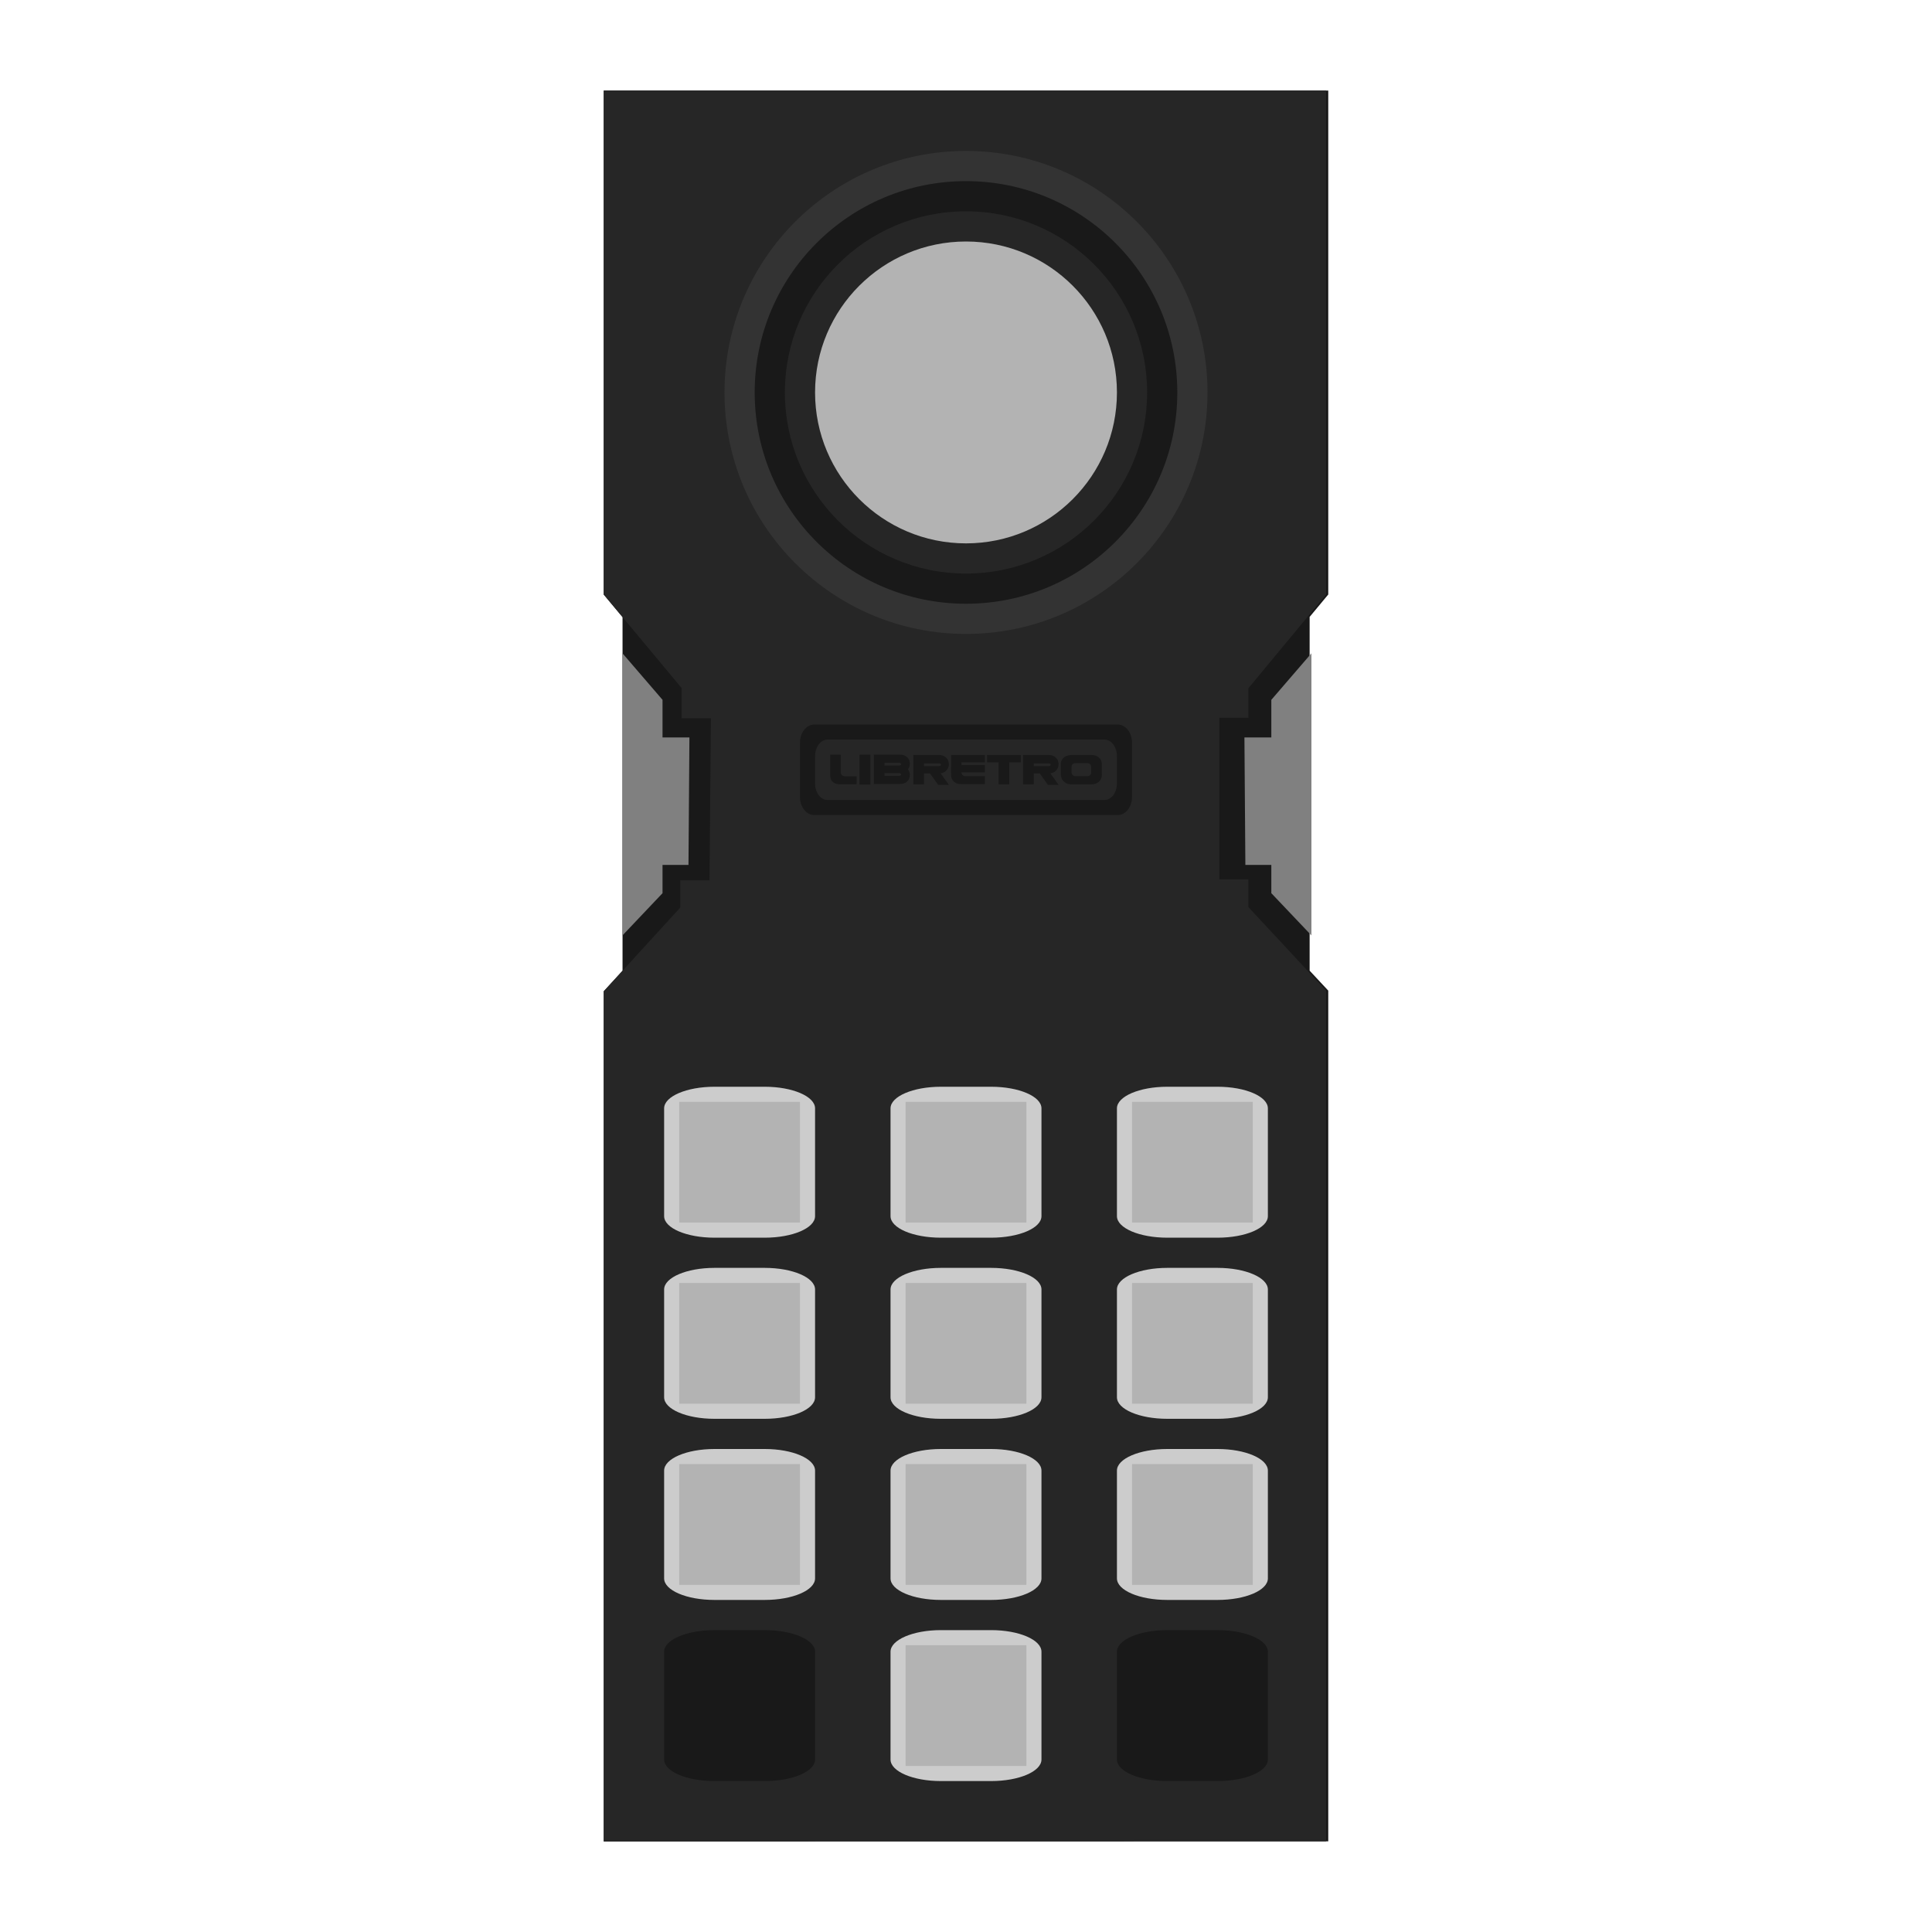 <?xml version="1.0" encoding="UTF-8" standalone="no"?>
<svg
   xmlns:dc="http://purl.org/dc/elements/1.1/"
   xmlns:cc="http://creativecommons.org/ns#"
   xmlns:rdf="http://www.w3.org/1999/02/22-rdf-syntax-ns#"
   xmlns:svg="http://www.w3.org/2000/svg"
   xmlns="http://www.w3.org/2000/svg"
   viewBox="0 0 320 320"
   height="320"
   width="320"
   xml:space="preserve"
   version="1.1"
   id="svg2"><defs
     id="defs6"><clipPath
       id="clipPath16"
       clipPathUnits="userSpaceOnUse"><path
         id="path18"
         d="M 0,256 256,256 256,0 0,0 0,256 Z" /></clipPath><clipPath
       id="clipPath24"
       clipPathUnits="userSpaceOnUse"><path
         id="path26"
         d="m 72,252 112,0 0,-248 -112,0 L 72,252 Z" /></clipPath><clipPath
       id="clipPath48"
       clipPathUnits="userSpaceOnUse"><path
         id="path50"
         d="M 0,256 256,256 256,0 0,0 0,256 Z" /></clipPath></defs><g
     transform="matrix(1.25,0,0,-1.25,0,320)"
     id="g10"><g
       id="g12"><g
         clip-path="url(#clipPath16)"
         id="g14"><g
           id="g20"><g
             id="g22" /><g
             id="g28"><g
               style="opacity:0.5"
               id="g30"
               clip-path="url(#clipPath24)"><g
                 id="g32"
                 transform="translate(176,252)"><path
                   id="path34"
                   style="fill:#ffffff;fill-opacity:1;fill-rule:nonzero;stroke:none"
                   d="m 0,0 -96,0 c -4.418,0 -8,-3.582 -8,-8 l 0,-66.783 c 0,-1.875 0.659,-3.69 1.861,-5.129 l 0.628,-0.752 0,-40.857 -0.386,-0.421 c -1.352,-1.476 -2.103,-3.405 -2.103,-5.407 L -104,-240 c 0,-2.122 0.843,-4.157 2.344,-5.657 1.5,-1.5 3.535,-2.343 5.656,-2.343 l 0.001,0 96,0.016 c 4.418,0 7.999,3.582 7.999,8 l 0,112.721 c 0,2.026 -0.768,3.976 -2.15,5.457 l -0.316,0.339 0,40.835 0.618,0.743 C 7.346,-78.452 8,-76.643 8,-74.775 L 8,-8 C 8,-3.582 4.418,0 0,0" /></g></g></g></g></g></g><g
       transform="translate(176,177.226)"
       id="g36"><path
         id="path38"
         style="fill:#191919;fill-opacity:1;fill-rule:nonzero;stroke:none"
         d="m 0,0 0,66.775 -96,0 0,-66.783 2.489,-2.979 0,-46.872 -2.489,-2.715 0,-112.651 96,0.015 0,112.722 -2.466,2.643 0,46.879 L 0,0 Z" /></g><g
       transform="translate(80,244)"
       id="g40"><path
         id="path42"
         style="fill:#262626;fill-opacity:1;fill-rule:nonzero;stroke:none"
         d="m 0,0 0,-66.783 10.324,-12.395 0,-3.993 3.875,0 -0.187,-21.477 -3.874,0 0,-3.611 L 0,-119.349 0,-232 l 95.712,0.016 0,112.721 -10.293,11.067 0,3.681 -3.859,0 0,21.398 3.859,0 0,3.924 10.293,12.418 L 95.712,0 0,0 Z" /></g><g
       id="g44"><g
         clip-path="url(#clipPath48)"
         id="g46"><g
           transform="translate(124.664,40)"
           id="g52"><path
             id="path54"
             style="fill:#cccccc;fill-opacity:1;fill-rule:nonzero;stroke:none"
             d="m 0,0 6.672,0 c 3.687,0 6.664,-1.283 6.664,-2.863 l 0,-14.282 C 13.336,-18.725 10.359,-20 6.672,-20 L 0,-20 c -3.687,0 -6.664,1.275 -6.664,2.855 l 0,14.282 C -6.664,-1.283 -3.687,0 0,0" /></g><path
           id="path56"
           style="fill:#b3b3b3;fill-opacity:1;fill-rule:nonzero;stroke:none"
           d="m 120,22 16,0 0,16 -16,0 0,-16 z" /><g
           transform="translate(124.664,112)"
           id="g58"><path
             id="path60"
             style="fill:#cccccc;fill-opacity:1;fill-rule:nonzero;stroke:none"
             d="m 0,0 6.672,0 c 3.687,0 6.664,-1.283 6.664,-2.863 l 0,-14.282 C 13.336,-18.725 10.359,-20 6.672,-20 L 0,-20 c -3.687,0 -6.664,1.275 -6.664,2.855 l 0,14.282 C -6.664,-1.283 -3.687,0 0,0" /></g><path
           id="path62"
           style="fill:#b3b3b3;fill-opacity:1;fill-rule:nonzero;stroke:none"
           d="m 120,94 16,0 0,16 -16,0 0,-16 z" /><g
           transform="translate(128,236)"
           id="g64"><path
             id="path66"
             style="fill:#333333;fill-opacity:1;fill-rule:nonzero;stroke:none"
             d="m 0,0 c 17.672,0 32,-14.328 32,-32 0,-17.672 -14.328,-32 -32,-32 -17.672,0 -32,14.328 -32,32 0,17.672 14.328,32 32,32" /></g><g
           transform="translate(127.996,232)"
           id="g68"><path
             id="path70"
             style="fill:#191919;fill-opacity:1;fill-rule:nonzero;stroke:none"
             d="M 0,0 C -15.463,-0.002 -27.997,-12.538 -27.996,-28 -27.997,-43.462 -15.463,-55.998 0,-56 15.466,-56.002 28.004,-43.465 28.004,-28 28.004,-12.535 15.466,0.002 0,0" /></g><g
           transform="translate(128,228)"
           id="g72"><path
             id="path74"
             style="fill:#262626;fill-opacity:1;fill-rule:nonzero;stroke:none"
             d="m 0,0 c 13.255,0 24,-10.745 24,-24 0,-13.255 -10.745,-24 -24,-24 -13.255,0 -24,10.745 -24,24 0,13.255 10.745,24 24,24" /></g><g
           transform="translate(128.004,224)"
           id="g76"><path
             id="path78"
             style="fill:#b3b3b3;fill-opacity:1;fill-rule:nonzero;stroke:none"
             d="M 0,0 C -11.046,0.002 -20.001,-8.951 -20.004,-19.996 -20.005,-31.045 -11.048,-40.002 0,-40 c 11.046,0.002 19.998,8.958 19.996,20.004 C 19.994,-8.954 11.043,-0.002 0,0" /></g><g
           transform="translate(82.482,169.434)"
           id="g80"><path
             id="path82"
             style="fill:#808080;fill-opacity:1;fill-rule:nonzero;stroke:none"
             d="m 0,0 0,-37.381 5.306,5.596 0,3.743 3.439,0 0.124,16.889 -3.563,0 0,4.987 L 0,0 Z" /></g><g
           transform="translate(173.771,169.434)"
           id="g84"><path
             id="path86"
             style="fill:#808080;fill-opacity:1;fill-rule:nonzero;stroke:none"
             d="m 0,0 -5.314,-6.166 0,-4.987 -3.563,0 0.124,-16.889 3.439,0 0,-3.743 L 0,-37.381 0,0 Z" /></g><g
           transform="translate(107.913,160)"
           id="g88"><path
             id="path90"
             style="fill:#191919;fill-opacity:1;fill-rule:nonzero;stroke:none"
             d="m 0,0 40.174,0 c 1.061,0 1.913,-1.077 1.913,-2.406 l 0,-7.198 C 42.087,-10.933 41.235,-12 40.174,-12 L 0,-12 c -1.061,0 -1.913,1.067 -1.913,2.396 l 0,7.198 C -1.913,-1.077 -1.061,0 0,0" /></g><g
           transform="translate(109.629,158)"
           id="g92"><path
             id="path94"
             style="fill:#262626;fill-opacity:1;fill-rule:nonzero;stroke:none"
             d="m 0,0 c -0.901,0 -1.629,-0.992 -1.629,-2.222 l 0,-3.567 C -1.629,-7.019 -0.901,-8 0,-8 l 36.743,0 c 0.901,0 1.628,0.981 1.628,2.211 l 0,3.567 C 38.371,-0.992 37.644,0 36.743,0 L 0,0 Z" /></g><g
           transform="translate(94.664,112)"
           id="g96"><path
             id="path98"
             style="fill:#cccccc;fill-opacity:1;fill-rule:nonzero;stroke:none"
             d="m 0,0 6.672,0 c 3.687,0 6.664,-1.283 6.664,-2.863 l 0,-14.282 C 13.336,-18.725 10.359,-20 6.672,-20 L 0,-20 c -3.687,0 -6.664,1.275 -6.664,2.855 l 0,14.282 C -6.664,-1.283 -3.687,0 0,0" /></g><path
           id="path100"
           style="fill:#b3b3b3;fill-opacity:1;fill-rule:nonzero;stroke:none"
           d="m 90,94 16,0 0,16 -16,0 0,-16 z" /><g
           transform="translate(94.664,88)"
           id="g102"><path
             id="path104"
             style="fill:#cccccc;fill-opacity:1;fill-rule:nonzero;stroke:none"
             d="m 0,0 6.672,0 c 3.687,0 6.664,-1.283 6.664,-2.863 l 0,-14.282 C 13.336,-18.725 10.359,-20 6.672,-20 L 0,-20 c -3.687,0 -6.664,1.275 -6.664,2.855 l 0,14.282 C -6.664,-1.283 -3.687,0 0,0" /></g><path
           id="path106"
           style="fill:#b3b3b3;fill-opacity:1;fill-rule:nonzero;stroke:none"
           d="m 90,70 16,0 0,16 -16,0 0,-16 z" /><g
           transform="translate(94.664,64)"
           id="g108"><path
             id="path110"
             style="fill:#cccccc;fill-opacity:1;fill-rule:nonzero;stroke:none"
             d="m 0,0 6.672,0 c 3.687,0 6.664,-1.283 6.664,-2.863 l 0,-14.282 C 13.336,-18.725 10.359,-20 6.672,-20 L 0,-20 c -3.687,0 -6.664,1.275 -6.664,2.855 l 0,14.282 C -6.664,-1.283 -3.687,0 0,0" /></g><path
           id="path112"
           style="fill:#b3b3b3;fill-opacity:1;fill-rule:nonzero;stroke:none"
           d="m 90,46 16,0 0,16 -16,0 0,-16 z" /><g
           transform="translate(94.664,40)"
           id="g114"><path
             id="path116"
             style="fill:#191919;fill-opacity:1;fill-rule:nonzero;stroke:none"
             d="m 0,0 6.672,0 c 3.687,0 6.664,-1.283 6.664,-2.863 l 0,-14.282 C 13.336,-18.725 10.359,-20 6.672,-20 L 0,-20 c -3.687,0 -6.664,1.275 -6.664,2.855 l 0,14.282 C -6.664,-1.283 -3.687,0 0,0" /></g><g
           transform="translate(124.664,88)"
           id="g118"><path
             id="path120"
             style="fill:#cccccc;fill-opacity:1;fill-rule:nonzero;stroke:none"
             d="m 0,0 6.672,0 c 3.687,0 6.664,-1.283 6.664,-2.863 l 0,-14.282 C 13.336,-18.725 10.359,-20 6.672,-20 L 0,-20 c -3.687,0 -6.664,1.275 -6.664,2.855 l 0,14.282 C -6.664,-1.283 -3.687,0 0,0" /></g><path
           id="path122"
           style="fill:#b3b3b3;fill-opacity:1;fill-rule:nonzero;stroke:none"
           d="m 120,70 16,0 0,16 -16,0 0,-16 z" /><g
           transform="translate(124.664,64)"
           id="g124"><path
             id="path126"
             style="fill:#cccccc;fill-opacity:1;fill-rule:nonzero;stroke:none"
             d="m 0,0 6.672,0 c 3.687,0 6.664,-1.283 6.664,-2.863 l 0,-14.282 C 13.336,-18.725 10.359,-20 6.672,-20 L 0,-20 c -3.687,0 -6.664,1.275 -6.664,2.855 l 0,14.282 C -6.664,-1.283 -3.687,0 0,0" /></g><path
           id="path128"
           style="fill:#b3b3b3;fill-opacity:1;fill-rule:nonzero;stroke:none"
           d="m 120,46 16,0 0,16 -16,0 0,-16 z" /><g
           transform="translate(154.664,40)"
           id="g130"><path
             id="path132"
             style="fill:#191919;fill-opacity:1;fill-rule:nonzero;stroke:none"
             d="m 0,0 6.672,0 c 3.687,0 6.664,-1.283 6.664,-2.863 l 0,-14.282 C 13.336,-18.725 10.359,-20 6.672,-20 L 0,-20 c -3.687,0 -6.664,1.275 -6.664,2.855 l 0,14.282 C -6.664,-1.283 -3.687,0 0,0" /></g><g
           transform="translate(154.664,112)"
           id="g134"><path
             id="path136"
             style="fill:#cccccc;fill-opacity:1;fill-rule:nonzero;stroke:none"
             d="m 0,0 6.672,0 c 3.687,0 6.664,-1.283 6.664,-2.863 l 0,-14.282 C 13.336,-18.725 10.359,-20 6.672,-20 L 0,-20 c -3.687,0 -6.664,1.275 -6.664,2.855 l 0,14.282 C -6.664,-1.283 -3.687,0 0,0" /></g><path
           id="path138"
           style="fill:#b3b3b3;fill-opacity:1;fill-rule:nonzero;stroke:none"
           d="m 150,94 16,0 0,16 -16,0 0,-16 z" /><g
           transform="translate(154.664,88)"
           id="g140"><path
             id="path142"
             style="fill:#cccccc;fill-opacity:1;fill-rule:nonzero;stroke:none"
             d="m 0,0 6.672,0 c 3.687,0 6.664,-1.283 6.664,-2.863 l 0,-14.282 C 13.336,-18.725 10.359,-20 6.672,-20 L 0,-20 c -3.687,0 -6.664,1.275 -6.664,2.855 l 0,14.282 C -6.664,-1.283 -3.687,0 0,0" /></g><path
           id="path144"
           style="fill:#b3b3b3;fill-opacity:1;fill-rule:nonzero;stroke:none"
           d="m 150,70 16,0 0,16 -16,0 0,-16 z" /><g
           transform="translate(154.664,64)"
           id="g146"><path
             id="path148"
             style="fill:#cccccc;fill-opacity:1;fill-rule:nonzero;stroke:none"
             d="m 0,0 6.672,0 c 3.687,0 6.664,-1.283 6.664,-2.863 l 0,-14.282 C 13.336,-18.725 10.359,-20 6.672,-20 L 0,-20 c -3.687,0 -6.664,1.275 -6.664,2.855 l 0,14.282 C -6.664,-1.283 -3.687,0 0,0" /></g><path
           id="path150"
           style="fill:#b3b3b3;fill-opacity:1;fill-rule:nonzero;stroke:none"
           d="m 150,46 16,0 0,16 -16,0 0,-16 z" /><g
           transform="translate(122.438,154.844)"
           id="g152"><path
             id="path154"
             style="fill:#191919;fill-opacity:1;fill-rule:nonzero;stroke:none"
             d="m 0,0 1.965,0 c 0.385,0 0.363,-0.361 0,-0.361 L 0,-0.361 0,0 Z m 1.965,1.118 -3.368,0 -0.013,0 0,-3.894 1.416,0 0,1.442 0.798,0 1.081,-1.51 1.416,0 -1.096,1.531 c 1.534,0.209 1.453,2.431 -0.234,2.431" /></g><g
           transform="translate(136.976,154.844)"
           id="g156"><path
             id="path158"
             style="fill:#191919;fill-opacity:1;fill-rule:nonzero;stroke:none"
             d="m 0,0 1.965,0 c 0.385,0 0.363,-0.361 0,-0.361 L 0,-0.361 0,0 Z m 1.965,1.118 -3.368,0 -0.013,0 0,-3.894 1.416,0 0,1.442 0.798,0 1.081,-1.51 1.416,0 -1.096,1.531 c 1.534,0.209 1.453,2.431 -0.234,2.431" /></g><g
           transform="translate(144.584,153.654)"
           id="g160"><path
             id="path162"
             style="fill:#191919;fill-opacity:1;fill-rule:nonzero;stroke:none"
             d="m 0,0 c 0,-0.386 -0.311,-0.505 -0.497,-0.505 l -1.569,0 c -0.263,0 -0.536,0.205 -0.536,0.505 l 0,0.721 c 0,0.276 0.159,0.498 0.536,0.5 L -0.497,1.23 C -0.157,1.232 0,0.964 0,0.721 L 0,0 Z m 0.038,2.307 -2.64,0 c -0.627,0 -1.416,-0.359 -1.416,-1.189 l 0,-1.442 c 0,-0.511 0.424,-1.262 1.416,-1.262 l 2.64,0 c 0.44,0 1.378,0.239 1.378,1.262 l 0,1.442 c 0,0.652 -0.54,1.189 -1.378,1.189" /></g><g
           transform="translate(126.024,155.961)"
           id="g164"><path
             id="path166"
             style="fill:#191919;fill-opacity:1;fill-rule:nonzero;stroke:none"
             d="m 0,0 4.477,0 0,-0.973 -3.099,0 0,-0.361 3.099,0 0,-0.973 -3.099,0 c 0,-0.358 0.279,-0.505 0.574,-0.505 l 2.525,0 0,-1.046 -3.252,0 c -0.729,0 -1.23,0.57 -1.229,1.19 L 0,0 Z" /></g><g
           transform="translate(135.266,155.961)"
           id="g168"><path
             id="path170"
             style="fill:#191919;fill-opacity:1;fill-rule:nonzero;stroke:none"
             d="m 0,0 -4.477,0 0,-0.973 1.53,0 0,-2.921 1.416,0 0,2.921 1.531,0 L 0,0 Z" /></g><path
           id="path172"
           style="fill:#191919;fill-opacity:1;fill-rule:nonzero;stroke:none"
           d="m 113.889,156 1.44,0 0,-3.961 -1.44,0 0,3.961 z" /><g
           transform="translate(110,156)"
           id="g174"><path
             id="path176"
             style="fill:#191919;fill-opacity:1;fill-rule:nonzero;stroke:none"
             d="m 0,0 1.402,0 0,-2.347 c 0,-0.338 0.269,-0.517 0.583,-0.514 l 1.519,0 0,-1.063 -2.18,0 C 0.705,-3.924 0,-3.662 0,-2.714 L 0,0 Z" /></g><g
           transform="translate(119.119,153.196)"
           id="g178"><path
             id="path180"
             style="fill:#191919;fill-opacity:1;fill-rule:nonzero;stroke:none"
             d="m 0,0 -1.914,0 0,0.36 1.914,0 C 0.37,0.36 0.397,0 0,0 m 0,1.726 c 0.397,0 0.37,-0.36 0,-0.36 l -1.914,0 0,0.36 1.914,0 z m 0.153,1.079 -3.473,0 -0.006,0 0,-3.884 0.006,0 3.473,0 c 1.239,0 1.583,1.242 1.04,1.942 0.543,0.7 0.199,1.942 -1.04,1.942" /></g></g></g></g></svg>
